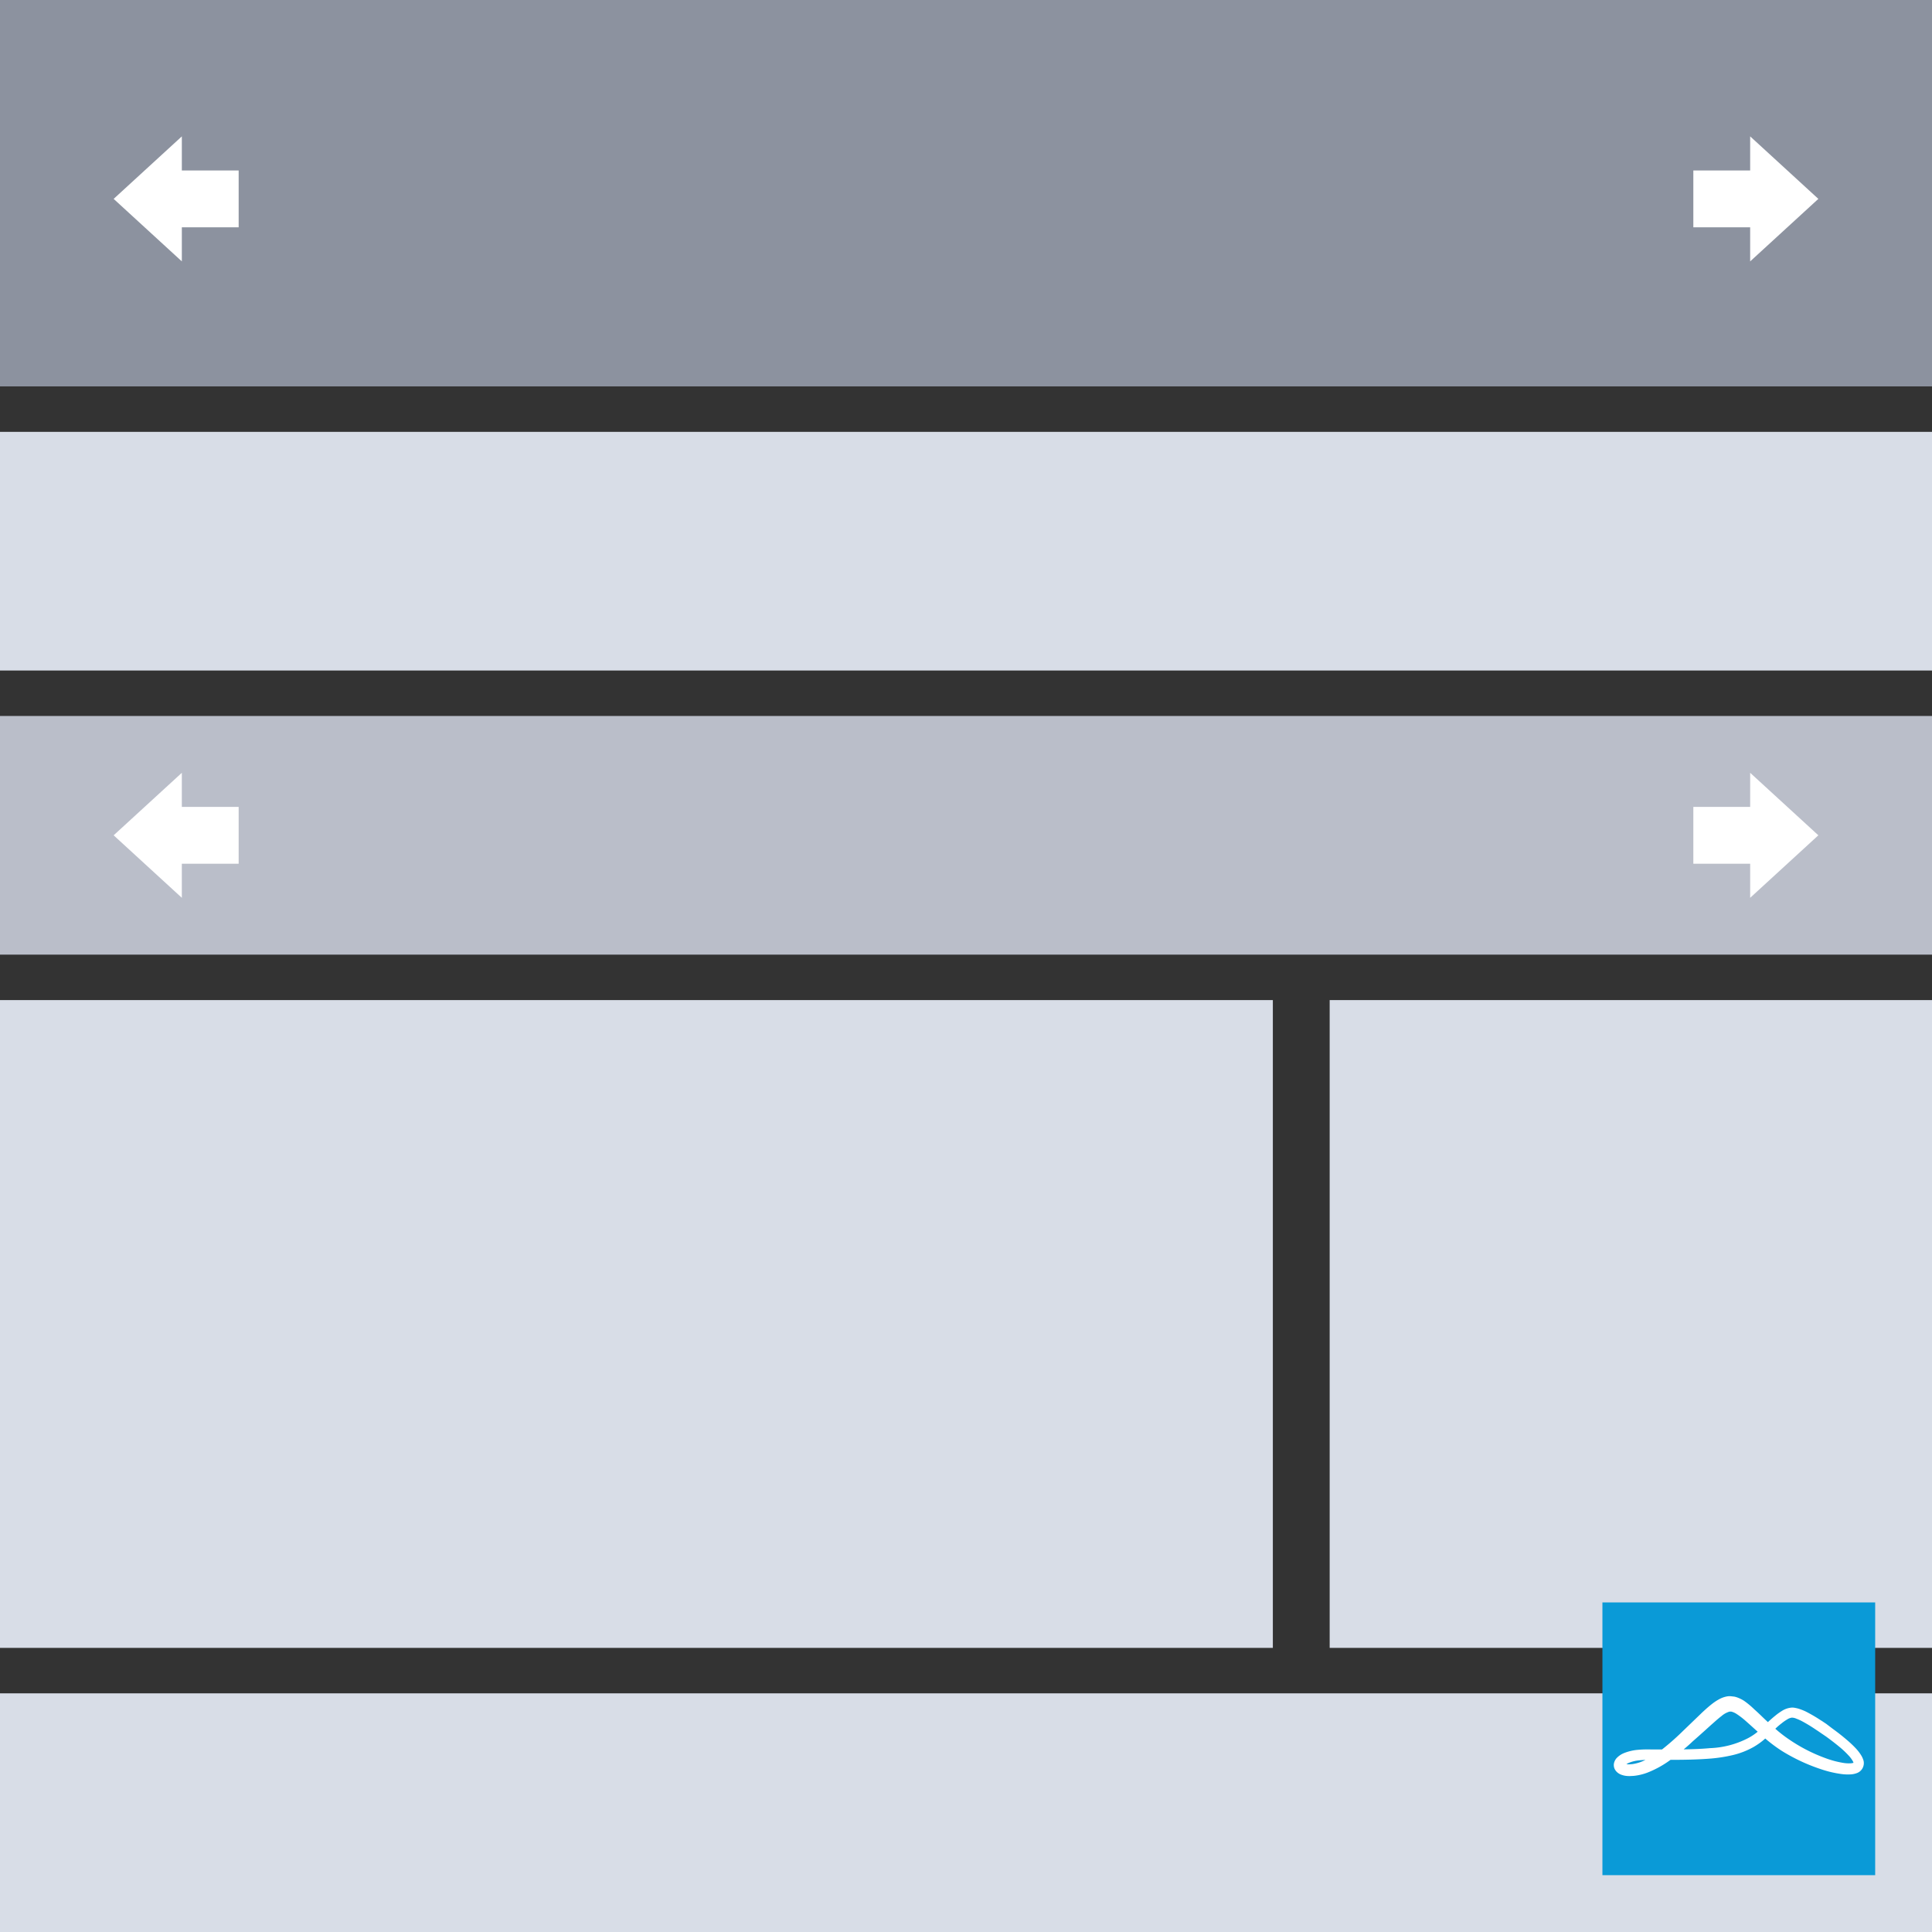 <svg xmlns="http://www.w3.org/2000/svg" xmlns:xlink="http://www.w3.org/1999/xlink" width="170" height="170" viewBox="0 0 170 170">
  <rect x="0" y="0" width="170" height="170" fill="#333333" stroke="none"/>
  <defs>
    <clipPath id="clip-path">
      <rect width="24" height="24" fill="none"/>
    </clipPath>
  </defs>
  <g id="_7S_Lead_1_Full_21" data-name="7S Lead 1 Full 21" transform="translate(-800 -218)">
    <rect id="Rectangle_47" data-name="Rectangle 47" width="170" height="21" transform="translate(800 256)" fill="#d8dde7"/>
    <rect id="Rectangle_48" data-name="Rectangle 48" width="170" height="21" transform="translate(800 281)" fill="#babec9"/>
    <rect id="Rectangle_4" data-name="Rectangle 4" width="170" height="34" transform="translate(800 218)" fill="#8c929f"/>
    <path id="Path_11" data-name="Path 11" d="M4,5H-1V0H4V-3l6,5.5L4,8Z" transform="translate(950 233)" fill="#fff"/>
    <path id="Path_9" data-name="Path 9" d="M4,5H-1V0H4V-3l6,5.5L4,8Z" transform="translate(950 289)" fill="#fff"/>
    <path id="Path_12" data-name="Path 12" d="M5,5h5V0H5V-3L-1,2.5,5,8Z" transform="translate(811 233)" fill="#fff"/>
    <path id="Path_10" data-name="Path 10" d="M5,5h5V0H5V-3L-1,2.5,5,8Z" transform="translate(811 289)" fill="#fff"/>
    <rect id="Rectangle_52" data-name="Rectangle 52" width="112" height="57" transform="translate(800 306)" fill="#d8dde7"/>
    <rect id="Rectangle_51" data-name="Rectangle 51" width="53" height="57" transform="translate(917 306)" fill="#d8dde7"/>
    <rect id="Rectangle_80" data-name="Rectangle 80" width="170" height="21" transform="translate(800 367)" fill="#d8dde7"/>
    <g id="Component_3" data-name="Component 3" transform="translate(941 359)" clip-path="url(#clip-path)">
      <rect id="Rectangle_1" data-name="Rectangle 1" width="24" height="24" fill="#0a9ad7"/>
      <g id="Layer_2" data-name="Layer 2" transform="translate(1 8.25)">
        <g id="Layer_1" data-name="Layer 1" transform="translate(0 0)">
          <path id="Path_12-2" data-name="Path 12" d="M21.949,5.632a1.79,1.79,0,0,0-.188-.417,3.887,3.887,0,0,0-.438-.581,9.463,9.463,0,0,0-.855-.81c-.528-.452-.97-.775-1.265-.991l-.525-.4h0l-.407-.271L18.2,2.121a13.479,13.479,0,0,0-1.328-.775,5.02,5.02,0,0,0-.546-.219,2.2,2.2,0,0,0-.313-.083,1.877,1.877,0,0,0-.2-.035,1.227,1.227,0,0,0-.226,0,1.884,1.884,0,0,0-.786.275,5.065,5.065,0,0,0-.612.438c-.209.17-.414.348-.643.56l-.129-.122c-.348-.323-.671-.654-1.043-.98a7.506,7.506,0,0,0-.914-.765,2.983,2.983,0,0,0-.657-.32,2.058,2.058,0,0,0-.212-.056L10.247,0h-.1a1.391,1.391,0,0,0-.219.024A2.378,2.378,0,0,0,9.2.3a4.485,4.485,0,0,0-.553.369c-.282.219-.57.473-.907.789l-1.662,1.6a22.308,22.308,0,0,1-1.69,1.505l-.16.125h-.98A9.428,9.428,0,0,0,2.1,4.721a4.252,4.252,0,0,0-1.22.289,1.85,1.85,0,0,0-.64.435.984.984,0,0,0-.247.525.838.838,0,0,0,.045.372.935.935,0,0,0,.181.289,1.126,1.126,0,0,0,.424.278,1.843,1.843,0,0,0,.393.1,2.475,2.475,0,0,0,.309.021h.038l.348-.017a4.686,4.686,0,0,0,1.248-.3,8.827,8.827,0,0,0,2-1.112c1.168,0,2.4-.017,3.563-.115A13.228,13.228,0,0,0,10.5,5.173a7.012,7.012,0,0,0,1.783-.7,6.338,6.338,0,0,0,.758-.515c.094-.073.184-.156.275-.233a12.838,12.838,0,0,0,1.533,1.137,16.124,16.124,0,0,0,3.5,1.606,9.435,9.435,0,0,0,1.7.386,4.123,4.123,0,0,0,.866.021,1.867,1.867,0,0,0,.48-.115.921.921,0,0,0,.5-.462.935.935,0,0,0,.056-.671Zm-1.286-.4a2.666,2.666,0,0,1,.33.438.751.751,0,0,1,.087.195h-.017a.963.963,0,0,1-.233.042,3.059,3.059,0,0,1-.661-.038,8.451,8.451,0,0,1-1.509-.4,14.33,14.33,0,0,1-3.2-1.63A11.674,11.674,0,0,1,14.2,2.865a6.206,6.206,0,0,1,.553-.476,3.824,3.824,0,0,1,.5-.348.973.973,0,0,1,.4-.153.987.987,0,0,1,.379.083c.132.049.275.111.442.191a13.427,13.427,0,0,1,1.248.751l.052.035c.188.122.32.212.389.261l.511.348c.282.205.7.515,1.213.939A7.9,7.9,0,0,1,20.663,5.236ZM6.138,4.679c.3-.247.567-.487.789-.7.369-.32.734-.65,1.1-.977.209-.188.417-.379.622-.56l.09-.08c.25-.222.49-.435.734-.619a1.888,1.888,0,0,1,.7-.386h.153l.1.028a1.575,1.575,0,0,1,.348.167,6.859,6.859,0,0,1,.789.6q.348.306.7.626l.386.348c-.045.038-.094.08-.146.118a4.888,4.888,0,0,1-.681.438,7.886,7.886,0,0,1-3.379.89C7.678,4.645,6.882,4.669,6.138,4.679ZM1.146,5.987H1.09a1.554,1.554,0,0,1,.174-.1,3.153,3.153,0,0,1,.939-.24c.17-.017.348-.031.511-.038h.059l-.216.1h0A3.619,3.619,0,0,1,1.6,5.98L1.347,6a1.043,1.043,0,0,1-.2-.014Z" transform="translate(0.013)" fill="#fff"/>
        </g>
      </g>
    </g>
  </g>
</svg>